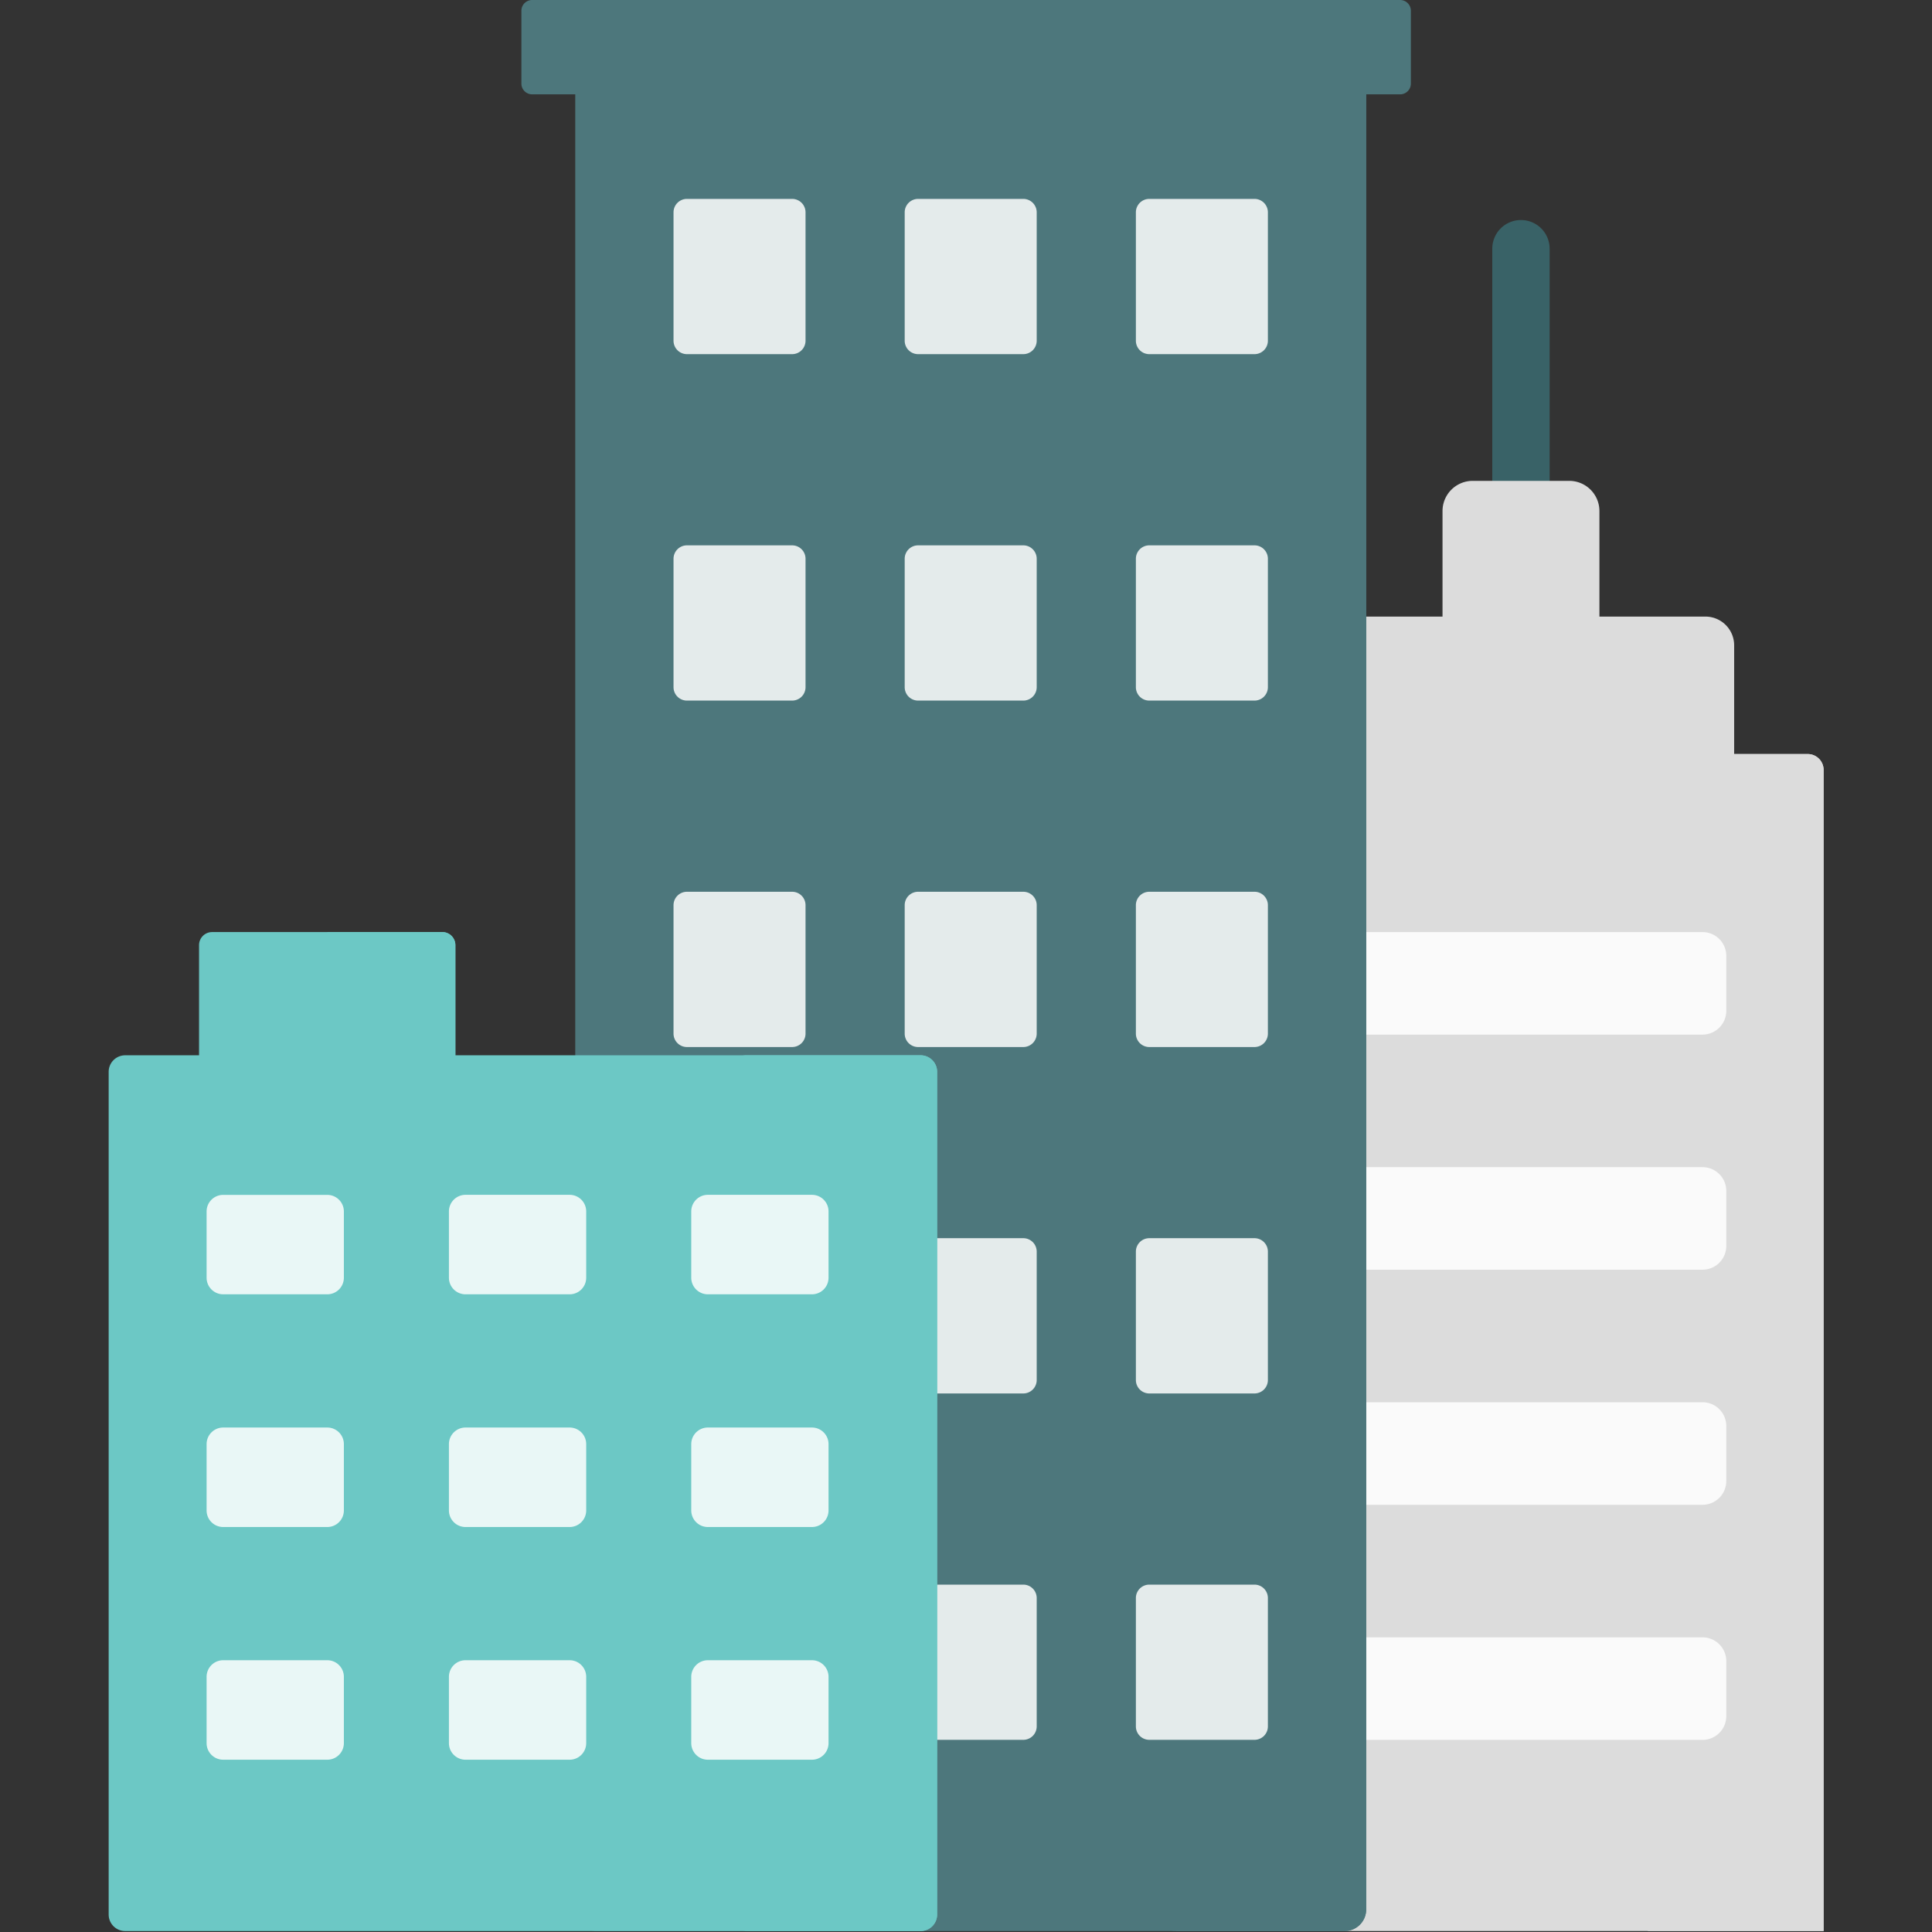 <svg xmlns="http://www.w3.org/2000/svg" width="160" height="160" viewBox="0 0 160 160">
  <rect x="0" y="0" width="160" height="160" fill="#333333" stroke="none"/>
  <g id="Group_3278" data-name="Group 3278" transform="translate(-67 -35.36)">
    <rect id="Rectangle_600" data-name="Rectangle 600" width="160" height="160" transform="translate(67 35.36)" fill="#fff" opacity="0"/>
    <g id="building_1_" data-name="building (1)" transform="translate(53.146 35.36)">
      <path id="Path_940" data-name="Path 940" d="M72.762,247.128H53.7a1.083,1.083,0,0,0-1.083,1.083v12.684a1.083,1.083,0,0,0,1.083,1.083H72.762a1.083,1.083,0,0,0,1.083-1.083V248.211A1.083,1.083,0,0,0,72.762,247.128Z" transform="translate(-22.279 -169.938)" fill="#6cc8c5"/>
      <path id="Path_941" data-name="Path 941" d="M96.142,247.128H86.617v14.849h9.525a1.083,1.083,0,0,0,1.083-1.083V248.211A1.083,1.083,0,0,0,96.142,247.128Z" transform="translate(-45.658 -169.938)" fill="#6cc8c5"/>
      <path id="Path_942" data-name="Path 942" d="M397.877,58.338a2.375,2.375,0,0,0-2.375,2.375V84.637a2.375,2.375,0,1,0,4.75,0V60.713A2.375,2.375,0,0,0,397.877,58.338Z" transform="translate(-258.064 -40.116)" fill="#396267"/>
      <path id="Path_943" data-name="Path 943" d="M392.807,141.245h-7.994a2.5,2.5,0,0,1-2.5-2.5v-8.735a2.5,2.5,0,0,1,2.5-2.5h7.994a2.5,2.5,0,0,1,2.5,2.5v8.735A2.5,2.5,0,0,1,392.807,141.245Z" transform="translate(-248.996 -87.687)" fill="#dcdcdc"/>
      <path id="Path_944" data-name="Path 944" d="M379.512,191.3H348.958a2.379,2.379,0,0,1-2.379-2.379V165.861a2.379,2.379,0,0,1,2.379-2.379h30.554a2.379,2.379,0,0,1,2.379,2.379v23.062A2.379,2.379,0,0,1,379.512,191.3Z" transform="translate(-224.422 -112.419)" fill="#dcdcdc"/>
      <path id="Path_945" data-name="Path 945" d="M365.309,297.4H311.693V199.929h52.3a1.316,1.316,0,0,1,1.317,1.317Z" transform="translate(-200.432 -137.482)" fill="#dcdcdc"/>
      <path id="Path_946" data-name="Path 946" d="M447.071,199.929H432.508a1.316,1.316,0,0,1,1.317,1.317V297.4h14.563V201.246A1.317,1.317,0,0,0,447.071,199.929Z" transform="translate(-283.511 -137.482)" fill="#dcdcdc"/>
      <g id="Group_1736" data-name="Group 1736" transform="translate(122.157 77.19)">
        <path id="Path_947" data-name="Path 947" d="M379.272,255.621H348.549a1.969,1.969,0,0,1-1.969-1.969V249.1a1.969,1.969,0,0,1,1.969-1.969h30.723a1.969,1.969,0,0,1,1.969,1.969v4.554A1.969,1.969,0,0,1,379.272,255.621Z" transform="translate(-346.58 -247.129)" fill="rgba(255,255,255,0.85)"/>
        <path id="Path_948" data-name="Path 948" d="M379.272,317.953H348.549a1.969,1.969,0,0,1-1.969-1.969V311.43a1.969,1.969,0,0,1,1.969-1.969h30.723a1.969,1.969,0,0,1,1.969,1.969v4.554A1.969,1.969,0,0,1,379.272,317.953Z" transform="translate(-346.58 -289.992)" fill="rgba(255,255,255,0.85)"/>
        <path id="Path_949" data-name="Path 949" d="M379.272,380.285H348.549a1.969,1.969,0,0,1-1.969-1.969v-4.554a1.969,1.969,0,0,1,1.969-1.969h30.723a1.969,1.969,0,0,1,1.969,1.969v4.554A1.969,1.969,0,0,1,379.272,380.285Z" transform="translate(-346.58 -332.855)" fill="rgba(255,255,255,0.85)"/>
        <path id="Path_950" data-name="Path 950" d="M379.272,442.617H348.549a1.969,1.969,0,0,1-1.969-1.969v-4.554a1.969,1.969,0,0,1,1.969-1.969h30.723a1.969,1.969,0,0,1,1.969,1.969v4.554A1.969,1.969,0,0,1,379.272,442.617Z" transform="translate(-346.58 -375.717)" fill="rgba(255,255,255,0.85)"/>
      </g>
      <path id="Path_951" data-name="Path 951" d="M216.066,166.235H154.153a1.792,1.792,0,0,1-1.793-1.793V10.974a1.792,1.792,0,0,1,1.793-1.793h61.914a1.792,1.792,0,0,1,1.793,1.793V164.443A1.792,1.792,0,0,1,216.066,166.235Z" transform="translate(-90.867 -6.313)" fill="#4d777c"/>
      <g id="Group_1737" data-name="Group 1737" transform="translate(57.034)">
        <path id="Path_952" data-name="Path 952" d="M324.258,9.181H309.7a1.792,1.792,0,0,1,1.793,1.793V164.443a1.792,1.792,0,0,1-1.793,1.793h14.563a1.792,1.792,0,0,0,1.793-1.793V10.974A1.793,1.793,0,0,0,324.258,9.181Z" transform="translate(-256.092 -6.313)" fill="#4d777c"/>
        <path id="Path_953" data-name="Path 953" d="M210.855,0H138.973a.89.89,0,0,0-.89.89V6.923a.89.89,0,0,0,.89.89h71.882a.89.89,0,0,0,.89-.89V.89A.89.89,0,0,0,210.855,0Z" transform="translate(-138.083)" fill="#4d777c"/>
      </g>
      <g id="Group_1738" data-name="Group 1738" transform="translate(69.633 16.472)">
        <path id="Path_954" data-name="Path 954" d="M188.242,65.593h-8.71a1.111,1.111,0,0,1-1.111-1.111V53.847a1.111,1.111,0,0,1,1.111-1.111h8.71a1.111,1.111,0,0,1,1.111,1.111V64.483A1.111,1.111,0,0,1,188.242,65.593Z" transform="translate(-178.421 -52.736)" fill="rgba(255,255,255,0.85)"/>
        <path id="Path_955" data-name="Path 955" d="M249.531,65.593h-8.71a1.111,1.111,0,0,1-1.111-1.111V53.847a1.111,1.111,0,0,1,1.111-1.111h8.71a1.111,1.111,0,0,1,1.111,1.111V64.483A1.111,1.111,0,0,1,249.531,65.593Z" transform="translate(-220.566 -52.736)" fill="rgba(255,255,255,0.85)"/>
        <path id="Path_956" data-name="Path 956" d="M310.818,65.593h-8.71A1.111,1.111,0,0,1,301,64.482V53.847a1.111,1.111,0,0,1,1.111-1.111h8.71a1.111,1.111,0,0,1,1.111,1.111V64.483A1.111,1.111,0,0,1,310.818,65.593Z" transform="translate(-262.71 -52.736)" fill="rgba(255,255,255,0.85)"/>
        <path id="Path_957" data-name="Path 957" d="M188.242,157.446h-8.71a1.111,1.111,0,0,1-1.111-1.111V145.7a1.111,1.111,0,0,1,1.111-1.111h8.71a1.111,1.111,0,0,1,1.111,1.111v10.636A1.111,1.111,0,0,1,188.242,157.446Z" transform="translate(-178.421 -115.898)" fill="rgba(255,255,255,0.85)"/>
        <path id="Path_958" data-name="Path 958" d="M249.531,157.446h-8.71a1.111,1.111,0,0,1-1.111-1.111V145.7a1.111,1.111,0,0,1,1.111-1.111h8.71a1.111,1.111,0,0,1,1.111,1.111v10.636A1.111,1.111,0,0,1,249.531,157.446Z" transform="translate(-220.566 -115.898)" fill="rgba(255,255,255,0.85)"/>
        <path id="Path_959" data-name="Path 959" d="M310.818,157.446h-8.71A1.111,1.111,0,0,1,301,156.335V145.7a1.111,1.111,0,0,1,1.111-1.111h8.71a1.111,1.111,0,0,1,1.111,1.111v10.636A1.111,1.111,0,0,1,310.818,157.446Z" transform="translate(-262.71 -115.898)" fill="rgba(255,255,255,0.85)"/>
        <path id="Path_960" data-name="Path 960" d="M188.242,249.3h-8.71a1.111,1.111,0,0,1-1.111-1.111V237.552a1.111,1.111,0,0,1,1.111-1.111h8.71a1.111,1.111,0,0,1,1.111,1.111v10.636A1.111,1.111,0,0,1,188.242,249.3Z" transform="translate(-178.421 -179.061)" fill="rgba(255,255,255,0.85)"/>
        <path id="Path_961" data-name="Path 961" d="M249.531,249.3h-8.71a1.111,1.111,0,0,1-1.111-1.111V237.552a1.111,1.111,0,0,1,1.111-1.111h8.71a1.111,1.111,0,0,1,1.111,1.111v10.636A1.111,1.111,0,0,1,249.531,249.3Z" transform="translate(-220.566 -179.061)" fill="rgba(255,255,255,0.85)"/>
        <path id="Path_962" data-name="Path 962" d="M310.818,249.3h-8.71A1.111,1.111,0,0,1,301,248.188V237.552a1.111,1.111,0,0,1,1.111-1.111h8.71a1.111,1.111,0,0,1,1.111,1.111v10.636A1.111,1.111,0,0,1,310.818,249.3Z" transform="translate(-262.71 -179.061)" fill="rgba(255,255,255,0.85)"/>
        <path id="Path_963" data-name="Path 963" d="M249.531,341.152h-8.71a1.111,1.111,0,0,1-1.111-1.111V329.405a1.111,1.111,0,0,1,1.111-1.111h8.71a1.111,1.111,0,0,1,1.111,1.111v10.636A1.111,1.111,0,0,1,249.531,341.152Z" transform="translate(-220.566 -242.224)" fill="rgba(255,255,255,0.85)"/>
        <path id="Path_964" data-name="Path 964" d="M310.818,341.152h-8.71A1.111,1.111,0,0,1,301,340.041V329.405a1.111,1.111,0,0,1,1.111-1.111h8.71a1.111,1.111,0,0,1,1.111,1.111v10.636A1.111,1.111,0,0,1,310.818,341.152Z" transform="translate(-262.71 -242.224)" fill="rgba(255,255,255,0.85)"/>
        <path id="Path_965" data-name="Path 965" d="M249.531,433h-8.71a1.111,1.111,0,0,1-1.111-1.111V421.258a1.111,1.111,0,0,1,1.111-1.111h8.71a1.111,1.111,0,0,1,1.111,1.111v10.636A1.111,1.111,0,0,1,249.531,433Z" transform="translate(-220.566 -305.387)" fill="rgba(255,255,255,0.85)"/>
        <path id="Path_966" data-name="Path 966" d="M310.818,433h-8.71A1.111,1.111,0,0,1,301,431.894V421.258a1.111,1.111,0,0,1,1.111-1.111h8.71a1.111,1.111,0,0,1,1.111,1.111v10.636A1.111,1.111,0,0,1,310.818,433Z" transform="translate(-262.71 -305.387)" fill="rgba(255,255,255,0.85)"/>
      </g>
      <path id="Path_967" data-name="Path 967" d="M95.893,352.328H30.021a1.369,1.369,0,0,1-1.369-1.369V281.17a1.369,1.369,0,0,1,1.369-1.369H95.893a1.369,1.369,0,0,1,1.369,1.369v69.789A1.369,1.369,0,0,1,95.893,352.328Z" transform="translate(-5.799 -192.406)" fill="#6cc8c5"/>
      <path id="Path_968" data-name="Path 968" d="M211.289,279.8H196.464a1.369,1.369,0,0,1,1.369,1.369v69.789a1.369,1.369,0,0,1-1.369,1.369h14.825a1.369,1.369,0,0,0,1.369-1.369V281.17A1.369,1.369,0,0,0,211.289,279.8Z" transform="translate(-121.195 -192.406)" fill="#6cc8c5"/>
      <g id="Group_1739" data-name="Group 1739" transform="translate(30.963 98.95)">
        <path id="Path_969" data-name="Path 969" d="M64.611,325.034H55.99a1.374,1.374,0,0,1-1.374-1.374v-5.491A1.374,1.374,0,0,1,55.99,316.8h8.621a1.374,1.374,0,0,1,1.374,1.374v5.491A1.374,1.374,0,0,1,64.611,325.034Z" transform="translate(-54.616 -316.795)" fill="rgba(255,255,255,0.85)"/>
        <path id="Path_970" data-name="Path 970" d="M128.863,325.034h-8.621a1.374,1.374,0,0,1-1.374-1.374v-5.491a1.374,1.374,0,0,1,1.374-1.374h8.621a1.374,1.374,0,0,1,1.374,1.374v5.491A1.374,1.374,0,0,1,128.863,325.034Z" transform="translate(-98.799 -316.795)" fill="rgba(255,255,255,0.85)"/>
        <path id="Path_971" data-name="Path 971" d="M193.115,325.034h-8.621a1.374,1.374,0,0,1-1.374-1.374v-5.491a1.374,1.374,0,0,1,1.374-1.374h8.621a1.374,1.374,0,0,1,1.374,1.374v5.491A1.374,1.374,0,0,1,193.115,325.034Z" transform="translate(-142.982 -316.795)" fill="rgba(255,255,255,0.85)"/>
        <path id="Path_972" data-name="Path 972" d="M64.611,386.733H55.99a1.374,1.374,0,0,1-1.374-1.374v-5.491a1.374,1.374,0,0,1,1.374-1.374h8.621a1.374,1.374,0,0,1,1.374,1.374v5.491A1.374,1.374,0,0,1,64.611,386.733Z" transform="translate(-54.616 -359.222)" fill="rgba(255,255,255,0.85)"/>
        <path id="Path_973" data-name="Path 973" d="M128.863,386.733h-8.621a1.374,1.374,0,0,1-1.374-1.374v-5.491a1.374,1.374,0,0,1,1.374-1.374h8.621a1.374,1.374,0,0,1,1.374,1.374v5.491A1.374,1.374,0,0,1,128.863,386.733Z" transform="translate(-98.799 -359.222)" fill="rgba(255,255,255,0.85)"/>
        <path id="Path_974" data-name="Path 974" d="M193.115,386.733h-8.621a1.374,1.374,0,0,1-1.374-1.374v-5.491a1.374,1.374,0,0,1,1.374-1.374h8.621a1.374,1.374,0,0,1,1.374,1.374v5.491A1.374,1.374,0,0,1,193.115,386.733Z" transform="translate(-142.982 -359.222)" fill="rgba(255,255,255,0.85)"/>
        <path id="Path_975" data-name="Path 975" d="M64.611,448.432H55.99a1.374,1.374,0,0,1-1.374-1.374v-5.491a1.374,1.374,0,0,1,1.374-1.374h8.621a1.374,1.374,0,0,1,1.374,1.374v5.491A1.374,1.374,0,0,1,64.611,448.432Z" transform="translate(-54.616 -401.65)" fill="rgba(255,255,255,0.85)"/>
        <path id="Path_976" data-name="Path 976" d="M128.863,448.432h-8.621a1.374,1.374,0,0,1-1.374-1.374v-5.491a1.374,1.374,0,0,1,1.374-1.374h8.621a1.374,1.374,0,0,1,1.374,1.374v5.491A1.374,1.374,0,0,1,128.863,448.432Z" transform="translate(-98.799 -401.65)" fill="rgba(255,255,255,0.85)"/>
        <path id="Path_977" data-name="Path 977" d="M193.115,448.432h-8.621a1.374,1.374,0,0,1-1.374-1.374v-5.491a1.374,1.374,0,0,1,1.374-1.374h8.621a1.374,1.374,0,0,1,1.374,1.374v5.491A1.374,1.374,0,0,1,193.115,448.432Z" transform="translate(-142.982 -401.65)" fill="rgba(255,255,255,0.85)"/>
      </g>
    </g>
  </g>
</svg>
